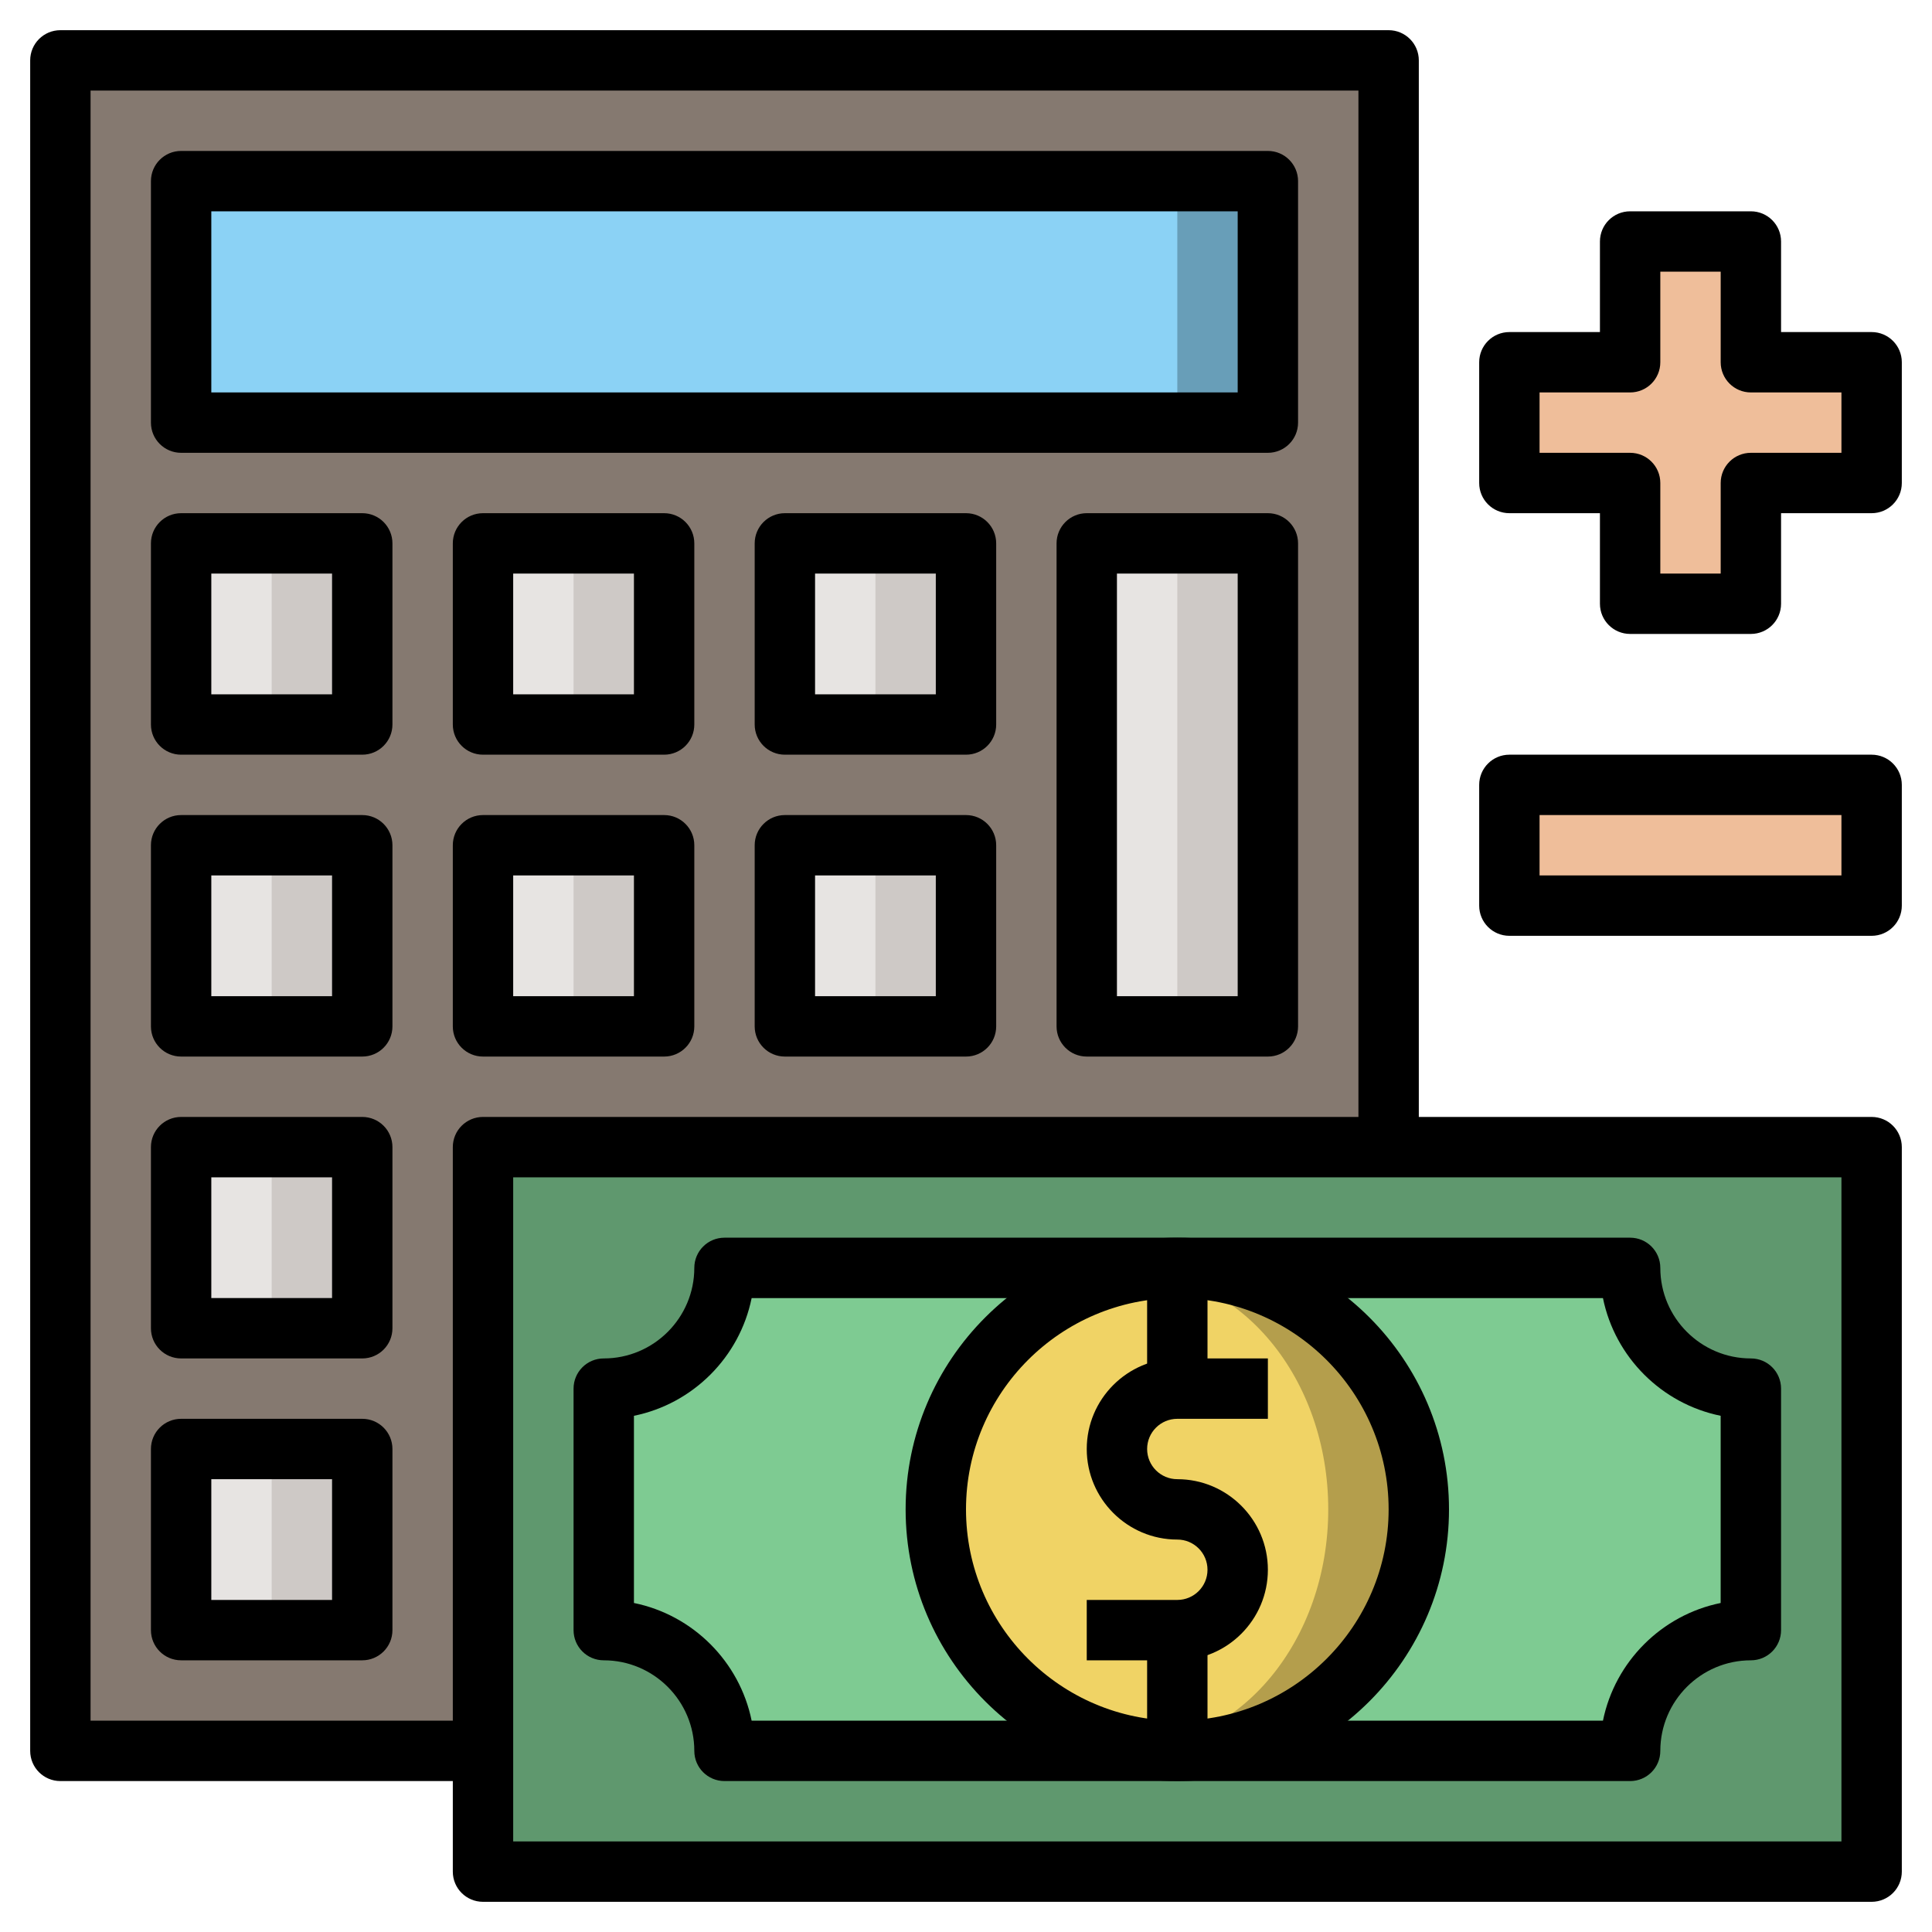 <svg id="Layer_3" enable-background="new 0 0 64 64" height="512" viewBox="0 0 64 64" width="512" xmlns="http://www.w3.org/2000/svg"><path d="m2 2h44v56h-44z" fill="#857970"/><path d="m26 18h6v6h-6z" fill="#cec9c6"/><path d="m26 18h3v6h-3z" fill="#e7e4e2"/><path d="m26 28h6v6h-6z" fill="#cec9c6"/><path d="m26 28h3v6h-3z" fill="#e7e4e2"/><path d="m16 28h6v6h-6z" fill="#cec9c6"/><path d="m16 28h3v6h-3z" fill="#e7e4e2"/><path d="m6 28h6v6h-6z" fill="#cec9c6"/><path d="m6 28h3v6h-3z" fill="#e7e4e2"/><path d="m6 18h6v6h-6z" fill="#cec9c6"/><path d="m6 18h3v6h-3z" fill="#e7e4e2"/><path d="m16 18h6v6h-6z" fill="#cec9c6"/><path d="m16 18h3v6h-3z" fill="#e7e4e2"/><path d="m6 38h6v6h-6z" fill="#cec9c6"/><path d="m6 38h3v6h-3z" fill="#e7e4e2"/><path d="m6 48h6v6h-6z" fill="#cec9c6"/><path d="m6 48h3v6h-3z" fill="#e7e4e2"/><path d="m36 18h6v16h-6z" fill="#cec9c6"/><path d="m36 18h3v16h-3z" fill="#e7e4e2"/><path d="m6 6h36v8h-36z" fill="#689eb8"/><path d="m6 6h33v8h-33z" fill="#8bd2f5"/><path d="m62 12h-4v-4h-4v4h-4v4h4v4h4v-4h4z" fill="#efbe9a"/><path d="m50 26h12v4h-12z" fill="#efbe9a"/><path d="m16 38h46v24h-46z" fill="#5f986e"/><path d="m54 58c0-2.209 1.791-4 4-4v-8c-2.209 0-4-1.791-4-4h-30c0 2.209-1.791 4-4 4v8c2.209 0 4 1.791 4 4z" fill="#7ecb92"/><circle cx="39" cy="50" fill="#b49e4c" r="8"/><ellipse cx="37.5" cy="50" fill="#f0d365" rx="6.5" ry="7.855"/><path d="m16 59h-14c-.553 0-1-.447-1-1v-56c0-.552.447-1 1-1h44c.553 0 1 .448 1 1v36h-2v-35h-42v54h13z"/><path d="m42 15h-36c-.553 0-1-.448-1-1v-8c0-.552.447-1 1-1h36c.553 0 1 .448 1 1v8c0 .552-.447 1-1 1zm-35-2h34v-6h-34z"/><path d="m12 25h-6c-.553 0-1-.448-1-1v-6c0-.552.447-1 1-1h6c.553 0 1 .448 1 1v6c0 .552-.447 1-1 1zm-5-2h4v-4h-4z"/><path d="m22 25h-6c-.553 0-1-.448-1-1v-6c0-.552.447-1 1-1h6c.553 0 1 .448 1 1v6c0 .552-.447 1-1 1zm-5-2h4v-4h-4z"/><path d="m32 25h-6c-.553 0-1-.448-1-1v-6c0-.552.447-1 1-1h6c.553 0 1 .448 1 1v6c0 .552-.447 1-1 1zm-5-2h4v-4h-4z"/><path d="m32 35h-6c-.553 0-1-.447-1-1v-6c0-.552.447-1 1-1h6c.553 0 1 .448 1 1v6c0 .553-.447 1-1 1zm-5-2h4v-4h-4z"/><path d="m22 35h-6c-.553 0-1-.447-1-1v-6c0-.552.447-1 1-1h6c.553 0 1 .448 1 1v6c0 .553-.447 1-1 1zm-5-2h4v-4h-4z"/><path d="m12 35h-6c-.553 0-1-.447-1-1v-6c0-.552.447-1 1-1h6c.553 0 1 .448 1 1v6c0 .553-.447 1-1 1zm-5-2h4v-4h-4z"/><path d="m12 45h-6c-.553 0-1-.447-1-1v-6c0-.553.447-1 1-1h6c.553 0 1 .447 1 1v6c0 .553-.447 1-1 1zm-5-2h4v-4h-4z"/><path d="m12 55h-6c-.553 0-1-.447-1-1v-6c0-.553.447-1 1-1h6c.553 0 1 .447 1 1v6c0 .553-.447 1-1 1zm-5-2h4v-4h-4z"/><path d="m42 35h-6c-.553 0-1-.447-1-1v-16c0-.552.447-1 1-1h6c.553 0 1 .448 1 1v16c0 .553-.447 1-1 1zm-5-2h4v-14h-4z"/><path d="m62 63h-46c-.553 0-1-.447-1-1v-24c0-.553.447-1 1-1h46c.553 0 1 .447 1 1v24c0 .553-.447 1-1 1zm-45-2h44v-22h-44z"/><path d="m39 55h-3v-2h3c.552 0 1-.448 1-1s-.448-1-1-1c-1.654 0-3-1.346-3-3s1.346-3 3-3h3v2h-3c-.552 0-1 .448-1 1s.448 1 1 1c1.654 0 3 1.346 3 3s-1.346 3-3 3z"/><path d="m38 54h2v4h-2z"/><path d="m38 42h2v4h-2z"/><path d="m39 59c-4.963 0-9-4.037-9-9s4.037-9 9-9 9 4.037 9 9-4.037 9-9 9zm0-16c-3.859 0-7 3.141-7 7s3.141 7 7 7 7-3.141 7-7-3.141-7-7-7z"/><path d="m54 59h-30c-.553 0-1-.447-1-1 0-1.654-1.346-3-3-3-.553 0-1-.447-1-1v-8c0-.553.447-1 1-1 1.654 0 3-1.346 3-3 0-.553.447-1 1-1h30c.553 0 1 .447 1 1 0 1.654 1.346 3 3 3 .553 0 1 .447 1 1v8c0 .553-.447 1-1 1-1.654 0-3 1.346-3 3 0 .553-.447 1-1 1zm-29.101-2h28.201c.398-1.956 1.943-3.501 3.899-3.899v-6.201c-1.956-.398-3.501-1.943-3.899-3.899h-28.201c-.398 1.956-1.943 3.501-3.899 3.899v6.201c1.956.398 3.501 1.943 3.899 3.899z"/><path d="m58 21h-4c-.553 0-1-.448-1-1v-3h-3c-.553 0-1-.448-1-1v-4c0-.552.447-1 1-1h3v-3c0-.552.447-1 1-1h4c.553 0 1 .448 1 1v3h3c.553 0 1 .448 1 1v4c0 .552-.447 1-1 1h-3v3c0 .552-.447 1-1 1zm-3-2h2v-3c0-.552.447-1 1-1h3v-2h-3c-.553 0-1-.448-1-1v-3h-2v3c0 .552-.447 1-1 1h-3v2h3c.553 0 1 .448 1 1z"/><path d="m62 31h-12c-.553 0-1-.448-1-1v-4c0-.552.447-1 1-1h12c.553 0 1 .448 1 1v4c0 .552-.447 1-1 1zm-11-2h10v-2h-10z"/></svg>